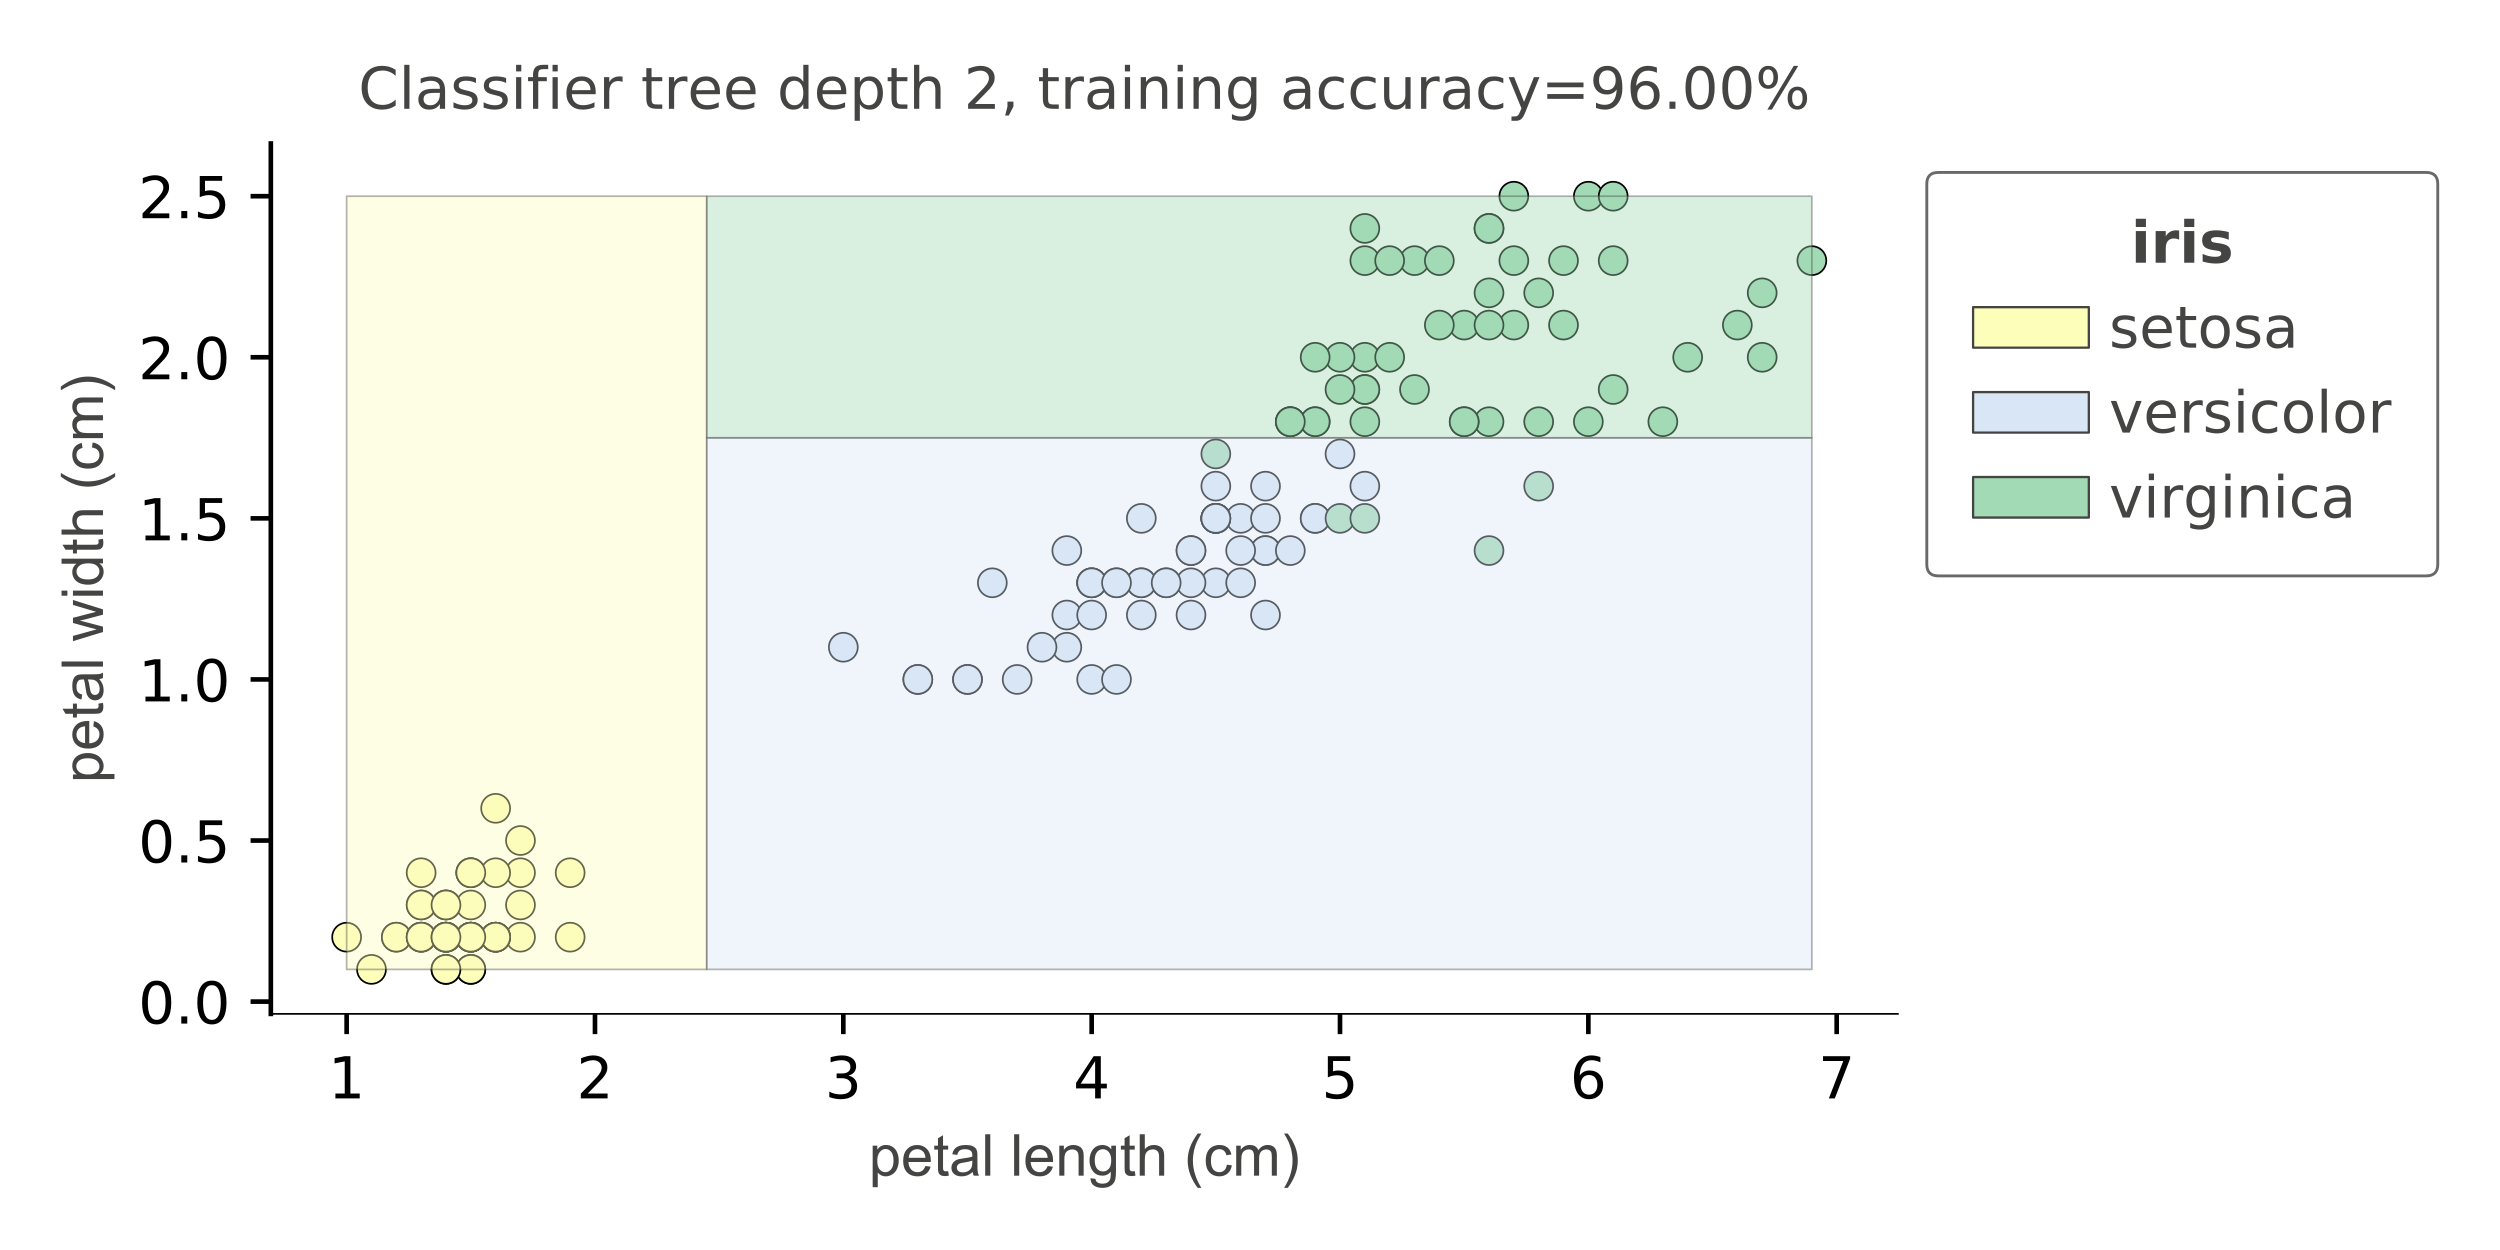 <?xml version="1.0" encoding="utf-8" standalone="no"?>
<!DOCTYPE svg PUBLIC "-//W3C//DTD SVG 1.1//EN"
  "http://www.w3.org/Graphics/SVG/1.1/DTD/svg11.dtd">
<!-- Created with matplotlib (https://matplotlib.org/) -->
<svg height="216pt" version="1.1" viewBox="0 0 432 216" width="432pt" xmlns="http://www.w3.org/2000/svg" xmlns:xlink="http://www.w3.org/1999/xlink">
 <defs>
  <style type="text/css">
*{stroke-linecap:butt;stroke-linejoin:round;}
  </style>
 </defs>
 <g id="figure_1">
  <g id="patch_1">
   <path d="M 0 216 
L 432 216 
L 432 0 
L 0 0 
z
" style="fill:#ffffff;"/>
  </g>
  <g id="axes_1">
   <g id="patch_2">
    <path d="M 46.8 175.2 
L 327.95 175.2 
L 327.95 24.8 
L 46.8 24.8 
z
" style="fill:#ffffff;"/>
   </g>
   <g id="PathCollection_1">
    <defs>
     <path d="M 0 2.5 
C 0.663 2.5 1.299 2.237 1.768 1.768 
C 2.237 1.299 2.5 0.663 2.5 0 
C 2.5 -0.663 2.237 -1.299 1.768 -1.768 
C 1.299 -2.237 0.663 -2.5 0 -2.5 
C -0.663 -2.5 -1.299 -2.237 -1.768 -1.768 
C -2.237 -1.299 -2.5 -0.663 -2.5 0 
C -2.5 0.663 -2.237 1.299 -1.768 1.768 
C -1.299 2.237 -0.663 2.5 0 2.5 
z
" id="mc0c700fcff" style="stroke:#000000;stroke-width:0.3;"/>
    </defs>
    <g clip-path="url(#pdbe9e41382)">
     <use style="fill:#fefebb;stroke:#000000;stroke-width:0.3;" x="77.065" xlink:href="#mc0c700fcff" y="161.943"/>
     <use style="fill:#fefebb;stroke:#000000;stroke-width:0.3;" x="77.065" xlink:href="#mc0c700fcff" y="161.943"/>
     <use style="fill:#fefebb;stroke:#000000;stroke-width:0.3;" x="72.774" xlink:href="#mc0c700fcff" y="161.943"/>
     <use style="fill:#fefebb;stroke:#000000;stroke-width:0.3;" x="81.357" xlink:href="#mc0c700fcff" y="161.943"/>
     <use style="fill:#fefebb;stroke:#000000;stroke-width:0.3;" x="77.065" xlink:href="#mc0c700fcff" y="161.943"/>
     <use style="fill:#fefebb;stroke:#000000;stroke-width:0.3;" x="89.939" xlink:href="#mc0c700fcff" y="150.809"/>
     <use style="fill:#fefebb;stroke:#000000;stroke-width:0.3;" x="77.065" xlink:href="#mc0c700fcff" y="156.376"/>
     <use style="fill:#fefebb;stroke:#000000;stroke-width:0.3;" x="81.357" xlink:href="#mc0c700fcff" y="161.943"/>
     <use style="fill:#fefebb;stroke:#000000;stroke-width:0.3;" x="77.065" xlink:href="#mc0c700fcff" y="161.943"/>
     <use style="fill:#fefebb;stroke:#000000;stroke-width:0.3;" x="81.357" xlink:href="#mc0c700fcff" y="167.51"/>
     <use style="fill:#fefebb;stroke:#000000;stroke-width:0.3;" x="81.357" xlink:href="#mc0c700fcff" y="161.943"/>
     <use style="fill:#fefebb;stroke:#000000;stroke-width:0.3;" x="85.648" xlink:href="#mc0c700fcff" y="161.943"/>
     <use style="fill:#fefebb;stroke:#000000;stroke-width:0.3;" x="77.065" xlink:href="#mc0c700fcff" y="167.51"/>
     <use style="fill:#fefebb;stroke:#000000;stroke-width:0.3;" x="64.191" xlink:href="#mc0c700fcff" y="167.51"/>
     <use style="fill:#fefebb;stroke:#000000;stroke-width:0.3;" x="68.483" xlink:href="#mc0c700fcff" y="161.943"/>
     <use style="fill:#fefebb;stroke:#000000;stroke-width:0.3;" x="81.357" xlink:href="#mc0c700fcff" y="150.809"/>
     <use style="fill:#fefebb;stroke:#000000;stroke-width:0.3;" x="72.774" xlink:href="#mc0c700fcff" y="150.809"/>
     <use style="fill:#fefebb;stroke:#000000;stroke-width:0.3;" x="77.065" xlink:href="#mc0c700fcff" y="156.376"/>
     <use style="fill:#fefebb;stroke:#000000;stroke-width:0.3;" x="89.939" xlink:href="#mc0c700fcff" y="156.376"/>
     <use style="fill:#fefebb;stroke:#000000;stroke-width:0.3;" x="81.357" xlink:href="#mc0c700fcff" y="156.376"/>
     <use style="fill:#fefebb;stroke:#000000;stroke-width:0.3;" x="89.939" xlink:href="#mc0c700fcff" y="161.943"/>
     <use style="fill:#fefebb;stroke:#000000;stroke-width:0.3;" x="81.357" xlink:href="#mc0c700fcff" y="150.809"/>
     <use style="fill:#fefebb;stroke:#000000;stroke-width:0.3;" x="59.9" xlink:href="#mc0c700fcff" y="161.943"/>
     <use style="fill:#fefebb;stroke:#000000;stroke-width:0.3;" x="89.939" xlink:href="#mc0c700fcff" y="145.242"/>
     <use style="fill:#fefebb;stroke:#000000;stroke-width:0.3;" x="98.522" xlink:href="#mc0c700fcff" y="161.943"/>
     <use style="fill:#fefebb;stroke:#000000;stroke-width:0.3;" x="85.648" xlink:href="#mc0c700fcff" y="161.943"/>
     <use style="fill:#fefebb;stroke:#000000;stroke-width:0.3;" x="85.648" xlink:href="#mc0c700fcff" y="150.809"/>
     <use style="fill:#fefebb;stroke:#000000;stroke-width:0.3;" x="81.357" xlink:href="#mc0c700fcff" y="161.943"/>
     <use style="fill:#fefebb;stroke:#000000;stroke-width:0.3;" x="77.065" xlink:href="#mc0c700fcff" y="161.943"/>
     <use style="fill:#fefebb;stroke:#000000;stroke-width:0.3;" x="85.648" xlink:href="#mc0c700fcff" y="161.943"/>
     <use style="fill:#fefebb;stroke:#000000;stroke-width:0.3;" x="85.648" xlink:href="#mc0c700fcff" y="161.943"/>
     <use style="fill:#fefebb;stroke:#000000;stroke-width:0.3;" x="81.357" xlink:href="#mc0c700fcff" y="150.809"/>
     <use style="fill:#fefebb;stroke:#000000;stroke-width:0.3;" x="81.357" xlink:href="#mc0c700fcff" y="167.51"/>
     <use style="fill:#fefebb;stroke:#000000;stroke-width:0.3;" x="77.065" xlink:href="#mc0c700fcff" y="161.943"/>
     <use style="fill:#fefebb;stroke:#000000;stroke-width:0.3;" x="81.357" xlink:href="#mc0c700fcff" y="161.943"/>
     <use style="fill:#fefebb;stroke:#000000;stroke-width:0.3;" x="68.483" xlink:href="#mc0c700fcff" y="161.943"/>
     <use style="fill:#fefebb;stroke:#000000;stroke-width:0.3;" x="72.774" xlink:href="#mc0c700fcff" y="161.943"/>
     <use style="fill:#fefebb;stroke:#000000;stroke-width:0.3;" x="77.065" xlink:href="#mc0c700fcff" y="167.51"/>
     <use style="fill:#fefebb;stroke:#000000;stroke-width:0.3;" x="72.774" xlink:href="#mc0c700fcff" y="161.943"/>
     <use style="fill:#fefebb;stroke:#000000;stroke-width:0.3;" x="81.357" xlink:href="#mc0c700fcff" y="161.943"/>
     <use style="fill:#fefebb;stroke:#000000;stroke-width:0.3;" x="72.774" xlink:href="#mc0c700fcff" y="156.376"/>
     <use style="fill:#fefebb;stroke:#000000;stroke-width:0.3;" x="72.774" xlink:href="#mc0c700fcff" y="156.376"/>
     <use style="fill:#fefebb;stroke:#000000;stroke-width:0.3;" x="72.774" xlink:href="#mc0c700fcff" y="161.943"/>
     <use style="fill:#fefebb;stroke:#000000;stroke-width:0.3;" x="85.648" xlink:href="#mc0c700fcff" y="139.676"/>
     <use style="fill:#fefebb;stroke:#000000;stroke-width:0.3;" x="98.522" xlink:href="#mc0c700fcff" y="150.809"/>
     <use style="fill:#fefebb;stroke:#000000;stroke-width:0.3;" x="77.065" xlink:href="#mc0c700fcff" y="156.376"/>
     <use style="fill:#fefebb;stroke:#000000;stroke-width:0.3;" x="85.648" xlink:href="#mc0c700fcff" y="161.943"/>
     <use style="fill:#fefebb;stroke:#000000;stroke-width:0.3;" x="77.065" xlink:href="#mc0c700fcff" y="161.943"/>
     <use style="fill:#fefebb;stroke:#000000;stroke-width:0.3;" x="81.357" xlink:href="#mc0c700fcff" y="161.943"/>
     <use style="fill:#fefebb;stroke:#000000;stroke-width:0.3;" x="77.065" xlink:href="#mc0c700fcff" y="161.943"/>
    </g>
   </g>
   <g id="PathCollection_2">
    <defs>
     <path d="M 0 2.5 
C 0.663 2.5 1.299 2.237 1.768 1.768 
C 2.237 1.299 2.5 0.663 2.5 0 
C 2.5 -0.663 2.237 -1.299 1.768 -1.768 
C 1.299 -2.237 0.663 -2.5 0 -2.5 
C -0.663 -2.5 -1.299 -2.237 -1.768 -1.768 
C -2.237 -1.299 -2.5 -0.663 -2.5 0 
C -2.5 0.663 -2.237 1.299 -1.768 1.768 
C -1.299 2.237 -0.663 2.5 0 2.5 
z
" id="m71c75eed16" style="stroke:#000000;stroke-width:0.3;"/>
    </defs>
    <g clip-path="url(#pdbe9e41382)">
     <use style="fill:#d9e6f5;stroke:#000000;stroke-width:0.3;" x="218.679" xlink:href="#m71c75eed16" y="95.14"/>
     <use style="fill:#d9e6f5;stroke:#000000;stroke-width:0.3;" x="210.096" xlink:href="#m71c75eed16" y="89.573"/>
     <use style="fill:#d9e6f5;stroke:#000000;stroke-width:0.3;" x="227.262" xlink:href="#m71c75eed16" y="89.573"/>
     <use style="fill:#d9e6f5;stroke:#000000;stroke-width:0.3;" x="188.64" xlink:href="#m71c75eed16" y="100.707"/>
     <use style="fill:#d9e6f5;stroke:#000000;stroke-width:0.3;" x="214.388" xlink:href="#m71c75eed16" y="89.573"/>
     <use style="fill:#d9e6f5;stroke:#000000;stroke-width:0.3;" x="210.096" xlink:href="#m71c75eed16" y="100.707"/>
     <use style="fill:#d9e6f5;stroke:#000000;stroke-width:0.3;" x="218.679" xlink:href="#m71c75eed16" y="84.006"/>
     <use style="fill:#d9e6f5;stroke:#000000;stroke-width:0.3;" x="158.6" xlink:href="#m71c75eed16" y="117.408"/>
     <use style="fill:#d9e6f5;stroke:#000000;stroke-width:0.3;" x="214.388" xlink:href="#m71c75eed16" y="100.707"/>
     <use style="fill:#d9e6f5;stroke:#000000;stroke-width:0.3;" x="184.348" xlink:href="#m71c75eed16" y="95.14"/>
     <use style="fill:#d9e6f5;stroke:#000000;stroke-width:0.3;" x="167.183" xlink:href="#m71c75eed16" y="117.408"/>
     <use style="fill:#d9e6f5;stroke:#000000;stroke-width:0.3;" x="197.222" xlink:href="#m71c75eed16" y="89.573"/>
     <use style="fill:#d9e6f5;stroke:#000000;stroke-width:0.3;" x="188.64" xlink:href="#m71c75eed16" y="117.408"/>
     <use style="fill:#d9e6f5;stroke:#000000;stroke-width:0.3;" x="218.679" xlink:href="#m71c75eed16" y="95.14"/>
     <use style="fill:#d9e6f5;stroke:#000000;stroke-width:0.3;" x="171.474" xlink:href="#m71c75eed16" y="100.707"/>
     <use style="fill:#d9e6f5;stroke:#000000;stroke-width:0.3;" x="205.805" xlink:href="#m71c75eed16" y="95.14"/>
     <use style="fill:#d9e6f5;stroke:#000000;stroke-width:0.3;" x="210.096" xlink:href="#m71c75eed16" y="89.573"/>
     <use style="fill:#d9e6f5;stroke:#000000;stroke-width:0.3;" x="192.931" xlink:href="#m71c75eed16" y="117.408"/>
     <use style="fill:#d9e6f5;stroke:#000000;stroke-width:0.3;" x="210.096" xlink:href="#m71c75eed16" y="89.573"/>
     <use style="fill:#d9e6f5;stroke:#000000;stroke-width:0.3;" x="184.348" xlink:href="#m71c75eed16" y="111.841"/>
     <use style="fill:#d9e6f5;stroke:#000000;stroke-width:0.3;" x="222.97" xlink:href="#m71c75eed16" y="72.872"/>
     <use style="fill:#d9e6f5;stroke:#000000;stroke-width:0.3;" x="188.64" xlink:href="#m71c75eed16" y="100.707"/>
     <use style="fill:#d9e6f5;stroke:#000000;stroke-width:0.3;" x="227.262" xlink:href="#m71c75eed16" y="89.573"/>
     <use style="fill:#d9e6f5;stroke:#000000;stroke-width:0.3;" x="218.679" xlink:href="#m71c75eed16" y="106.274"/>
     <use style="fill:#d9e6f5;stroke:#000000;stroke-width:0.3;" x="201.514" xlink:href="#m71c75eed16" y="100.707"/>
     <use style="fill:#d9e6f5;stroke:#000000;stroke-width:0.3;" x="205.805" xlink:href="#m71c75eed16" y="95.14"/>
     <use style="fill:#d9e6f5;stroke:#000000;stroke-width:0.3;" x="222.97" xlink:href="#m71c75eed16" y="95.14"/>
     <use style="fill:#d9e6f5;stroke:#000000;stroke-width:0.3;" x="231.553" xlink:href="#m71c75eed16" y="78.439"/>
     <use style="fill:#d9e6f5;stroke:#000000;stroke-width:0.3;" x="210.096" xlink:href="#m71c75eed16" y="89.573"/>
     <use style="fill:#d9e6f5;stroke:#000000;stroke-width:0.3;" x="167.183" xlink:href="#m71c75eed16" y="117.408"/>
     <use style="fill:#d9e6f5;stroke:#000000;stroke-width:0.3;" x="180.057" xlink:href="#m71c75eed16" y="111.841"/>
     <use style="fill:#d9e6f5;stroke:#000000;stroke-width:0.3;" x="175.766" xlink:href="#m71c75eed16" y="117.408"/>
     <use style="fill:#d9e6f5;stroke:#000000;stroke-width:0.3;" x="184.348" xlink:href="#m71c75eed16" y="106.274"/>
     <use style="fill:#d9e6f5;stroke:#000000;stroke-width:0.3;" x="235.844" xlink:href="#m71c75eed16" y="84.006"/>
     <use style="fill:#d9e6f5;stroke:#000000;stroke-width:0.3;" x="210.096" xlink:href="#m71c75eed16" y="89.573"/>
     <use style="fill:#d9e6f5;stroke:#000000;stroke-width:0.3;" x="210.096" xlink:href="#m71c75eed16" y="84.006"/>
     <use style="fill:#d9e6f5;stroke:#000000;stroke-width:0.3;" x="218.679" xlink:href="#m71c75eed16" y="89.573"/>
     <use style="fill:#d9e6f5;stroke:#000000;stroke-width:0.3;" x="205.805" xlink:href="#m71c75eed16" y="100.707"/>
     <use style="fill:#d9e6f5;stroke:#000000;stroke-width:0.3;" x="192.931" xlink:href="#m71c75eed16" y="100.707"/>
     <use style="fill:#d9e6f5;stroke:#000000;stroke-width:0.3;" x="188.64" xlink:href="#m71c75eed16" y="100.707"/>
     <use style="fill:#d9e6f5;stroke:#000000;stroke-width:0.3;" x="205.805" xlink:href="#m71c75eed16" y="106.274"/>
     <use style="fill:#d9e6f5;stroke:#000000;stroke-width:0.3;" x="214.388" xlink:href="#m71c75eed16" y="95.14"/>
     <use style="fill:#d9e6f5;stroke:#000000;stroke-width:0.3;" x="188.64" xlink:href="#m71c75eed16" y="106.274"/>
     <use style="fill:#d9e6f5;stroke:#000000;stroke-width:0.3;" x="158.6" xlink:href="#m71c75eed16" y="117.408"/>
     <use style="fill:#d9e6f5;stroke:#000000;stroke-width:0.3;" x="197.222" xlink:href="#m71c75eed16" y="100.707"/>
     <use style="fill:#d9e6f5;stroke:#000000;stroke-width:0.3;" x="197.222" xlink:href="#m71c75eed16" y="106.274"/>
     <use style="fill:#d9e6f5;stroke:#000000;stroke-width:0.3;" x="197.222" xlink:href="#m71c75eed16" y="100.707"/>
     <use style="fill:#d9e6f5;stroke:#000000;stroke-width:0.3;" x="201.514" xlink:href="#m71c75eed16" y="100.707"/>
     <use style="fill:#d9e6f5;stroke:#000000;stroke-width:0.3;" x="145.726" xlink:href="#m71c75eed16" y="111.841"/>
     <use style="fill:#d9e6f5;stroke:#000000;stroke-width:0.3;" x="192.931" xlink:href="#m71c75eed16" y="100.707"/>
    </g>
   </g>
   <g id="PathCollection_3">
    <defs>
     <path d="M 0 2.5 
C 0.663 2.5 1.299 2.237 1.768 1.768 
C 2.237 1.299 2.5 0.663 2.5 0 
C 2.5 -0.663 2.237 -1.299 1.768 -1.768 
C 1.299 -2.237 0.663 -2.5 0 -2.5 
C -0.663 -2.5 -1.299 -2.237 -1.768 -1.768 
C -2.237 -1.299 -2.5 -0.663 -2.5 0 
C -2.5 0.663 -2.237 1.299 -1.768 1.768 
C -1.299 2.237 -0.663 2.5 0 2.5 
z
" id="ma55229eeac" style="stroke:#000000;stroke-width:0.3;"/>
    </defs>
    <g clip-path="url(#pdbe9e41382)">
     <use style="fill:#a1dab4;stroke:#000000;stroke-width:0.3;" x="274.466" xlink:href="#ma55229eeac" y="33.904"/>
     <use style="fill:#a1dab4;stroke:#000000;stroke-width:0.3;" x="235.844" xlink:href="#ma55229eeac" y="67.305"/>
     <use style="fill:#a1dab4;stroke:#000000;stroke-width:0.3;" x="270.175" xlink:href="#ma55229eeac" y="56.171"/>
     <use style="fill:#a1dab4;stroke:#000000;stroke-width:0.3;" x="257.301" xlink:href="#ma55229eeac" y="72.872"/>
     <use style="fill:#a1dab4;stroke:#000000;stroke-width:0.3;" x="265.884" xlink:href="#ma55229eeac" y="50.605"/>
     <use style="fill:#a1dab4;stroke:#000000;stroke-width:0.3;" x="300.214" xlink:href="#ma55229eeac" y="56.171"/>
     <use style="fill:#a1dab4;stroke:#000000;stroke-width:0.3;" x="210.096" xlink:href="#ma55229eeac" y="78.439"/>
     <use style="fill:#a1dab4;stroke:#000000;stroke-width:0.3;" x="287.34" xlink:href="#ma55229eeac" y="72.872"/>
     <use style="fill:#a1dab4;stroke:#000000;stroke-width:0.3;" x="265.884" xlink:href="#ma55229eeac" y="72.872"/>
     <use style="fill:#a1dab4;stroke:#000000;stroke-width:0.3;" x="278.758" xlink:href="#ma55229eeac" y="33.904"/>
     <use style="fill:#a1dab4;stroke:#000000;stroke-width:0.3;" x="235.844" xlink:href="#ma55229eeac" y="61.738"/>
     <use style="fill:#a1dab4;stroke:#000000;stroke-width:0.3;" x="244.427" xlink:href="#ma55229eeac" y="67.305"/>
     <use style="fill:#a1dab4;stroke:#000000;stroke-width:0.3;" x="253.01" xlink:href="#ma55229eeac" y="56.171"/>
     <use style="fill:#a1dab4;stroke:#000000;stroke-width:0.3;" x="231.553" xlink:href="#ma55229eeac" y="61.738"/>
     <use style="fill:#a1dab4;stroke:#000000;stroke-width:0.3;" x="235.844" xlink:href="#ma55229eeac" y="39.471"/>
     <use style="fill:#a1dab4;stroke:#000000;stroke-width:0.3;" x="244.427" xlink:href="#ma55229eeac" y="45.038"/>
     <use style="fill:#a1dab4;stroke:#000000;stroke-width:0.3;" x="253.01" xlink:href="#ma55229eeac" y="72.872"/>
     <use style="fill:#a1dab4;stroke:#000000;stroke-width:0.3;" x="304.506" xlink:href="#ma55229eeac" y="50.605"/>
     <use style="fill:#a1dab4;stroke:#000000;stroke-width:0.3;" x="313.088" xlink:href="#ma55229eeac" y="45.038"/>
     <use style="fill:#a1dab4;stroke:#000000;stroke-width:0.3;" x="231.553" xlink:href="#ma55229eeac" y="89.573"/>
     <use style="fill:#a1dab4;stroke:#000000;stroke-width:0.3;" x="261.592" xlink:href="#ma55229eeac" y="45.038"/>
     <use style="fill:#a1dab4;stroke:#000000;stroke-width:0.3;" x="227.262" xlink:href="#ma55229eeac" y="61.738"/>
     <use style="fill:#a1dab4;stroke:#000000;stroke-width:0.3;" x="304.506" xlink:href="#ma55229eeac" y="61.738"/>
     <use style="fill:#a1dab4;stroke:#000000;stroke-width:0.3;" x="227.262" xlink:href="#ma55229eeac" y="72.872"/>
     <use style="fill:#a1dab4;stroke:#000000;stroke-width:0.3;" x="261.592" xlink:href="#ma55229eeac" y="56.171"/>
     <use style="fill:#a1dab4;stroke:#000000;stroke-width:0.3;" x="274.466" xlink:href="#ma55229eeac" y="72.872"/>
     <use style="fill:#a1dab4;stroke:#000000;stroke-width:0.3;" x="222.97" xlink:href="#ma55229eeac" y="72.872"/>
     <use style="fill:#a1dab4;stroke:#000000;stroke-width:0.3;" x="227.262" xlink:href="#ma55229eeac" y="72.872"/>
     <use style="fill:#a1dab4;stroke:#000000;stroke-width:0.3;" x="257.301" xlink:href="#ma55229eeac" y="56.171"/>
     <use style="fill:#a1dab4;stroke:#000000;stroke-width:0.3;" x="265.884" xlink:href="#ma55229eeac" y="84.006"/>
     <use style="fill:#a1dab4;stroke:#000000;stroke-width:0.3;" x="278.758" xlink:href="#ma55229eeac" y="67.305"/>
     <use style="fill:#a1dab4;stroke:#000000;stroke-width:0.3;" x="291.632" xlink:href="#ma55229eeac" y="61.738"/>
     <use style="fill:#a1dab4;stroke:#000000;stroke-width:0.3;" x="257.301" xlink:href="#ma55229eeac" y="50.605"/>
     <use style="fill:#a1dab4;stroke:#000000;stroke-width:0.3;" x="235.844" xlink:href="#ma55229eeac" y="89.573"/>
     <use style="fill:#a1dab4;stroke:#000000;stroke-width:0.3;" x="257.301" xlink:href="#ma55229eeac" y="95.14"/>
     <use style="fill:#a1dab4;stroke:#000000;stroke-width:0.3;" x="278.758" xlink:href="#ma55229eeac" y="45.038"/>
     <use style="fill:#a1dab4;stroke:#000000;stroke-width:0.3;" x="257.301" xlink:href="#ma55229eeac" y="39.471"/>
     <use style="fill:#a1dab4;stroke:#000000;stroke-width:0.3;" x="253.01" xlink:href="#ma55229eeac" y="72.872"/>
     <use style="fill:#a1dab4;stroke:#000000;stroke-width:0.3;" x="222.97" xlink:href="#ma55229eeac" y="72.872"/>
     <use style="fill:#a1dab4;stroke:#000000;stroke-width:0.3;" x="248.718" xlink:href="#ma55229eeac" y="56.171"/>
     <use style="fill:#a1dab4;stroke:#000000;stroke-width:0.3;" x="257.301" xlink:href="#ma55229eeac" y="39.471"/>
     <use style="fill:#a1dab4;stroke:#000000;stroke-width:0.3;" x="235.844" xlink:href="#ma55229eeac" y="45.038"/>
     <use style="fill:#a1dab4;stroke:#000000;stroke-width:0.3;" x="235.844" xlink:href="#ma55229eeac" y="67.305"/>
     <use style="fill:#a1dab4;stroke:#000000;stroke-width:0.3;" x="270.175" xlink:href="#ma55229eeac" y="45.038"/>
     <use style="fill:#a1dab4;stroke:#000000;stroke-width:0.3;" x="261.592" xlink:href="#ma55229eeac" y="33.904"/>
     <use style="fill:#a1dab4;stroke:#000000;stroke-width:0.3;" x="240.136" xlink:href="#ma55229eeac" y="45.038"/>
     <use style="fill:#a1dab4;stroke:#000000;stroke-width:0.3;" x="231.553" xlink:href="#ma55229eeac" y="67.305"/>
     <use style="fill:#a1dab4;stroke:#000000;stroke-width:0.3;" x="240.136" xlink:href="#ma55229eeac" y="61.738"/>
     <use style="fill:#a1dab4;stroke:#000000;stroke-width:0.3;" x="248.718" xlink:href="#ma55229eeac" y="45.038"/>
     <use style="fill:#a1dab4;stroke:#000000;stroke-width:0.3;" x="235.844" xlink:href="#ma55229eeac" y="72.872"/>
    </g>
   </g>
   <g id="patch_3">
    <path clip-path="url(#pdbe9e41382)" d="M 59.9 167.51 
L 122.124 167.51 
L 122.124 33.904 
L 59.9 33.904 
z
" style="fill:#fefebb;opacity:0.4;stroke:#444443;stroke-linejoin:miter;stroke-width:0.3;"/>
   </g>
   <g id="patch_4">
    <path clip-path="url(#pdbe9e41382)" d="M 122.124 167.51 
L 313.088 167.51 
L 313.088 75.656 
L 122.124 75.656 
z
" style="fill:#d9e6f5;opacity:0.4;stroke:#444443;stroke-linejoin:miter;stroke-width:0.3;"/>
   </g>
   <g id="patch_5">
    <path clip-path="url(#pdbe9e41382)" d="M 122.124 75.656 
L 313.088 75.656 
L 313.088 33.904 
L 122.124 33.904 
z
" style="fill:#a1dab4;opacity:0.4;stroke:#444443;stroke-linejoin:miter;stroke-width:0.3;"/>
   </g>
   <g id="matplotlib.axis_1">
    <g id="xtick_1">
     <g id="line2d_1">
      <defs>
       <path d="M 0 0 
L 0 3.5 
" id="md4f7cfc0c1" style="stroke:#000000;stroke-width:0.8;"/>
      </defs>
      <g>
       <use style="stroke:#000000;stroke-width:0.8;" x="59.9" xlink:href="#md4f7cfc0c1" y="175.2"/>
      </g>
     </g>
     <g id="text_1">
      <!-- 1 -->
      <defs>
       <path d="M 12.406 8.297 
L 28.516 8.297 
L 28.516 63.922 
L 10.984 60.406 
L 10.984 69.391 
L 28.422 72.906 
L 38.281 72.906 
L 38.281 8.297 
L 54.391 8.297 
L 54.391 0 
L 12.406 0 
z
" id="DejaVuSans-49"/>
      </defs>
      <g transform="translate(56.719 189.798)scale(0.1 -0.1)">
       <use xlink:href="#DejaVuSans-49"/>
      </g>
     </g>
    </g>
    <g id="xtick_2">
     <g id="line2d_2">
      <g>
       <use style="stroke:#000000;stroke-width:0.8;" x="102.813" xlink:href="#md4f7cfc0c1" y="175.2"/>
      </g>
     </g>
     <g id="text_2">
      <!-- 2 -->
      <defs>
       <path d="M 19.188 8.297 
L 53.609 8.297 
L 53.609 0 
L 7.328 0 
L 7.328 8.297 
Q 12.938 14.109 22.625 23.891 
Q 32.328 33.688 34.812 36.531 
Q 39.547 41.844 41.422 45.531 
Q 43.312 49.219 43.312 52.781 
Q 43.312 58.594 39.234 62.25 
Q 35.156 65.922 28.609 65.922 
Q 23.969 65.922 18.812 64.312 
Q 13.672 62.703 7.812 59.422 
L 7.812 69.391 
Q 13.766 71.781 18.938 73 
Q 24.125 74.219 28.422 74.219 
Q 39.75 74.219 46.484 68.547 
Q 53.219 62.891 53.219 53.422 
Q 53.219 48.922 51.531 44.891 
Q 49.859 40.875 45.406 35.406 
Q 44.188 33.984 37.641 27.219 
Q 31.109 20.453 19.188 8.297 
z
" id="DejaVuSans-50"/>
      </defs>
      <g transform="translate(99.632 189.798)scale(0.1 -0.1)">
       <use xlink:href="#DejaVuSans-50"/>
      </g>
     </g>
    </g>
    <g id="xtick_3">
     <g id="line2d_3">
      <g>
       <use style="stroke:#000000;stroke-width:0.8;" x="145.726" xlink:href="#md4f7cfc0c1" y="175.2"/>
      </g>
     </g>
     <g id="text_3">
      <!-- 3 -->
      <defs>
       <path d="M 40.578 39.312 
Q 47.656 37.797 51.625 33 
Q 55.609 28.219 55.609 21.188 
Q 55.609 10.406 48.188 4.484 
Q 40.766 -1.422 27.094 -1.422 
Q 22.516 -1.422 17.656 -0.516 
Q 12.797 0.391 7.625 2.203 
L 7.625 11.719 
Q 11.719 9.328 16.594 8.109 
Q 21.484 6.891 26.812 6.891 
Q 36.078 6.891 40.938 10.547 
Q 45.797 14.203 45.797 21.188 
Q 45.797 27.641 41.281 31.266 
Q 36.766 34.906 28.719 34.906 
L 20.219 34.906 
L 20.219 43.016 
L 29.109 43.016 
Q 36.375 43.016 40.234 45.922 
Q 44.094 48.828 44.094 54.297 
Q 44.094 59.906 40.109 62.906 
Q 36.141 65.922 28.719 65.922 
Q 24.656 65.922 20.016 65.031 
Q 15.375 64.156 9.812 62.312 
L 9.812 71.094 
Q 15.438 72.656 20.344 73.438 
Q 25.25 74.219 29.594 74.219 
Q 40.828 74.219 47.359 69.109 
Q 53.906 64.016 53.906 55.328 
Q 53.906 49.266 50.438 45.094 
Q 46.969 40.922 40.578 39.312 
z
" id="DejaVuSans-51"/>
      </defs>
      <g transform="translate(142.545 189.798)scale(0.1 -0.1)">
       <use xlink:href="#DejaVuSans-51"/>
      </g>
     </g>
    </g>
    <g id="xtick_4">
     <g id="line2d_4">
      <g>
       <use style="stroke:#000000;stroke-width:0.8;" x="188.64" xlink:href="#md4f7cfc0c1" y="175.2"/>
      </g>
     </g>
     <g id="text_4">
      <!-- 4 -->
      <defs>
       <path d="M 37.797 64.312 
L 12.891 25.391 
L 37.797 25.391 
z
M 35.203 72.906 
L 47.609 72.906 
L 47.609 25.391 
L 58.016 25.391 
L 58.016 17.188 
L 47.609 17.188 
L 47.609 0 
L 37.797 0 
L 37.797 17.188 
L 4.891 17.188 
L 4.891 26.703 
z
" id="DejaVuSans-52"/>
      </defs>
      <g transform="translate(185.458 189.798)scale(0.1 -0.1)">
       <use xlink:href="#DejaVuSans-52"/>
      </g>
     </g>
    </g>
    <g id="xtick_5">
     <g id="line2d_5">
      <g>
       <use style="stroke:#000000;stroke-width:0.8;" x="231.553" xlink:href="#md4f7cfc0c1" y="175.2"/>
      </g>
     </g>
     <g id="text_5">
      <!-- 5 -->
      <defs>
       <path d="M 10.797 72.906 
L 49.516 72.906 
L 49.516 64.594 
L 19.828 64.594 
L 19.828 46.734 
Q 21.969 47.469 24.109 47.828 
Q 26.266 48.188 28.422 48.188 
Q 40.625 48.188 47.75 41.5 
Q 54.891 34.812 54.891 23.391 
Q 54.891 11.625 47.562 5.094 
Q 40.234 -1.422 26.906 -1.422 
Q 22.312 -1.422 17.547 -0.641 
Q 12.797 0.141 7.719 1.703 
L 7.719 11.625 
Q 12.109 9.234 16.797 8.062 
Q 21.484 6.891 26.703 6.891 
Q 35.156 6.891 40.078 11.328 
Q 45.016 15.766 45.016 23.391 
Q 45.016 31 40.078 35.438 
Q 35.156 39.891 26.703 39.891 
Q 22.75 39.891 18.812 39.016 
Q 14.891 38.141 10.797 36.281 
z
" id="DejaVuSans-53"/>
      </defs>
      <g transform="translate(228.372 189.798)scale(0.1 -0.1)">
       <use xlink:href="#DejaVuSans-53"/>
      </g>
     </g>
    </g>
    <g id="xtick_6">
     <g id="line2d_6">
      <g>
       <use style="stroke:#000000;stroke-width:0.8;" x="274.466" xlink:href="#md4f7cfc0c1" y="175.2"/>
      </g>
     </g>
     <g id="text_6">
      <!-- 6 -->
      <defs>
       <path d="M 33.016 40.375 
Q 26.375 40.375 22.484 35.828 
Q 18.609 31.297 18.609 23.391 
Q 18.609 15.531 22.484 10.953 
Q 26.375 6.391 33.016 6.391 
Q 39.656 6.391 43.531 10.953 
Q 47.406 15.531 47.406 23.391 
Q 47.406 31.297 43.531 35.828 
Q 39.656 40.375 33.016 40.375 
z
M 52.594 71.297 
L 52.594 62.312 
Q 48.875 64.062 45.094 64.984 
Q 41.312 65.922 37.594 65.922 
Q 27.828 65.922 22.672 59.328 
Q 17.531 52.734 16.797 39.406 
Q 19.672 43.656 24.016 45.922 
Q 28.375 48.188 33.594 48.188 
Q 44.578 48.188 50.953 41.516 
Q 57.328 34.859 57.328 23.391 
Q 57.328 12.156 50.688 5.359 
Q 44.047 -1.422 33.016 -1.422 
Q 20.359 -1.422 13.672 8.266 
Q 6.984 17.969 6.984 36.375 
Q 6.984 53.656 15.188 63.938 
Q 23.391 74.219 37.203 74.219 
Q 40.922 74.219 44.703 73.484 
Q 48.484 72.75 52.594 71.297 
z
" id="DejaVuSans-54"/>
      </defs>
      <g transform="translate(271.285 189.798)scale(0.1 -0.1)">
       <use xlink:href="#DejaVuSans-54"/>
      </g>
     </g>
    </g>
    <g id="xtick_7">
     <g id="line2d_7">
      <g>
       <use style="stroke:#000000;stroke-width:0.8;" x="317.379" xlink:href="#md4f7cfc0c1" y="175.2"/>
      </g>
     </g>
     <g id="text_7">
      <!-- 7 -->
      <defs>
       <path d="M 8.203 72.906 
L 55.078 72.906 
L 55.078 68.703 
L 28.609 0 
L 18.312 0 
L 43.219 64.594 
L 8.203 64.594 
z
" id="DejaVuSans-55"/>
      </defs>
      <g transform="translate(314.198 189.798)scale(0.1 -0.1)">
       <use xlink:href="#DejaVuSans-55"/>
      </g>
     </g>
    </g>
    <g id="text_8">
     <!-- petal length (cm) -->
     <defs>
      <path d="M 6.594 -19.875 
L 6.594 51.859 
L 14.594 51.859 
L 14.594 45.125 
Q 17.438 49.078 21 51.047 
Q 24.562 53.031 29.641 53.031 
Q 36.281 53.031 41.359 49.609 
Q 46.438 46.188 49.016 39.953 
Q 51.609 33.734 51.609 26.312 
Q 51.609 18.359 48.75 11.984 
Q 45.906 5.609 40.453 2.219 
Q 35.016 -1.172 29 -1.172 
Q 24.609 -1.172 21.109 0.688 
Q 17.625 2.547 15.375 5.375 
L 15.375 -19.875 
z
M 14.547 25.641 
Q 14.547 15.625 18.594 10.844 
Q 22.656 6.062 28.422 6.062 
Q 34.281 6.062 38.453 11.016 
Q 42.625 15.969 42.625 26.375 
Q 42.625 36.281 38.547 41.203 
Q 34.469 46.141 28.812 46.141 
Q 23.188 46.141 18.859 40.891 
Q 14.547 35.641 14.547 25.641 
z
" id="ArialMT-112"/>
      <path d="M 42.094 16.703 
L 51.172 15.578 
Q 49.031 7.625 43.219 3.219 
Q 37.406 -1.172 28.375 -1.172 
Q 17 -1.172 10.328 5.828 
Q 3.656 12.844 3.656 25.484 
Q 3.656 38.578 10.391 45.797 
Q 17.141 53.031 27.875 53.031 
Q 38.281 53.031 44.875 45.953 
Q 51.469 38.875 51.469 26.031 
Q 51.469 25.25 51.422 23.688 
L 12.75 23.688 
Q 13.234 15.141 17.578 10.594 
Q 21.922 6.062 28.422 6.062 
Q 33.25 6.062 36.672 8.594 
Q 40.094 11.141 42.094 16.703 
z
M 13.234 30.906 
L 42.188 30.906 
Q 41.609 37.453 38.875 40.719 
Q 34.672 45.797 27.984 45.797 
Q 21.922 45.797 17.797 41.75 
Q 13.672 37.703 13.234 30.906 
z
" id="ArialMT-101"/>
      <path d="M 25.781 7.859 
L 27.047 0.094 
Q 23.344 -0.688 20.406 -0.688 
Q 15.625 -0.688 12.984 0.828 
Q 10.359 2.344 9.281 4.812 
Q 8.203 7.281 8.203 15.188 
L 8.203 45.016 
L 1.766 45.016 
L 1.766 51.859 
L 8.203 51.859 
L 8.203 64.703 
L 16.938 69.969 
L 16.938 51.859 
L 25.781 51.859 
L 25.781 45.016 
L 16.938 45.016 
L 16.938 14.703 
Q 16.938 10.938 17.406 9.859 
Q 17.875 8.797 18.922 8.156 
Q 19.969 7.516 21.922 7.516 
Q 23.391 7.516 25.781 7.859 
z
" id="ArialMT-116"/>
      <path d="M 40.438 6.391 
Q 35.547 2.25 31.031 0.531 
Q 26.516 -1.172 21.344 -1.172 
Q 12.797 -1.172 8.203 3 
Q 3.609 7.172 3.609 13.672 
Q 3.609 17.484 5.344 20.625 
Q 7.078 23.781 9.891 25.688 
Q 12.703 27.594 16.219 28.562 
Q 18.797 29.25 24.031 29.891 
Q 34.672 31.156 39.703 32.906 
Q 39.75 34.719 39.75 35.203 
Q 39.75 40.578 37.25 42.781 
Q 33.891 45.75 27.25 45.75 
Q 21.047 45.75 18.094 43.578 
Q 15.141 41.406 13.719 35.891 
L 5.125 37.062 
Q 6.297 42.578 8.984 45.969 
Q 11.672 49.359 16.75 51.188 
Q 21.828 53.031 28.516 53.031 
Q 35.156 53.031 39.297 51.469 
Q 43.453 49.906 45.406 47.531 
Q 47.359 45.172 48.141 41.547 
Q 48.578 39.312 48.578 33.453 
L 48.578 21.734 
Q 48.578 9.469 49.141 6.219 
Q 49.703 2.984 51.375 0 
L 42.188 0 
Q 40.828 2.734 40.438 6.391 
z
M 39.703 26.031 
Q 34.906 24.078 25.344 22.703 
Q 19.922 21.922 17.672 20.938 
Q 15.438 19.969 14.203 18.094 
Q 12.984 16.219 12.984 13.922 
Q 12.984 10.406 15.641 8.062 
Q 18.312 5.719 23.438 5.719 
Q 28.516 5.719 32.469 7.938 
Q 36.422 10.156 38.281 14.016 
Q 39.703 17 39.703 22.797 
z
" id="ArialMT-97"/>
      <path d="M 6.391 0 
L 6.391 71.578 
L 15.188 71.578 
L 15.188 0 
z
" id="ArialMT-108"/>
      <path id="ArialMT-32"/>
      <path d="M 6.594 0 
L 6.594 51.859 
L 14.5 51.859 
L 14.5 44.484 
Q 20.219 53.031 31 53.031 
Q 35.688 53.031 39.625 51.344 
Q 43.562 49.656 45.516 46.922 
Q 47.469 44.188 48.25 40.438 
Q 48.734 37.984 48.734 31.891 
L 48.734 0 
L 39.938 0 
L 39.938 31.547 
Q 39.938 36.922 38.906 39.578 
Q 37.891 42.234 35.281 43.812 
Q 32.672 45.406 29.156 45.406 
Q 23.531 45.406 19.453 41.844 
Q 15.375 38.281 15.375 28.328 
L 15.375 0 
z
" id="ArialMT-110"/>
      <path d="M 4.984 -4.297 
L 13.531 -5.562 
Q 14.062 -9.516 16.5 -11.328 
Q 19.781 -13.766 25.438 -13.766 
Q 31.547 -13.766 34.859 -11.328 
Q 38.188 -8.891 39.359 -4.5 
Q 40.047 -1.812 39.984 6.781 
Q 34.234 0 25.641 0 
Q 14.938 0 9.078 7.719 
Q 3.219 15.438 3.219 26.219 
Q 3.219 33.641 5.906 39.906 
Q 8.594 46.188 13.688 49.609 
Q 18.797 53.031 25.688 53.031 
Q 34.859 53.031 40.828 45.609 
L 40.828 51.859 
L 48.922 51.859 
L 48.922 7.031 
Q 48.922 -5.078 46.453 -10.125 
Q 44 -15.188 38.641 -18.109 
Q 33.297 -21.047 25.484 -21.047 
Q 16.219 -21.047 10.5 -16.875 
Q 4.781 -12.703 4.984 -4.297 
z
M 12.25 26.859 
Q 12.25 16.656 16.297 11.969 
Q 20.359 7.281 26.469 7.281 
Q 32.516 7.281 36.609 11.938 
Q 40.719 16.609 40.719 26.562 
Q 40.719 36.078 36.5 40.906 
Q 32.281 45.75 26.312 45.75 
Q 20.453 45.75 16.344 40.984 
Q 12.25 36.234 12.25 26.859 
z
" id="ArialMT-103"/>
      <path d="M 6.594 0 
L 6.594 71.578 
L 15.375 71.578 
L 15.375 45.906 
Q 21.531 53.031 30.906 53.031 
Q 36.672 53.031 40.922 50.75 
Q 45.172 48.484 47 44.484 
Q 48.828 40.484 48.828 32.859 
L 48.828 0 
L 40.047 0 
L 40.047 32.859 
Q 40.047 39.453 37.188 42.453 
Q 34.328 45.453 29.109 45.453 
Q 25.203 45.453 21.75 43.422 
Q 18.312 41.406 16.844 37.938 
Q 15.375 34.469 15.375 28.375 
L 15.375 0 
z
" id="ArialMT-104"/>
      <path d="M 23.391 -21.047 
Q 16.109 -11.859 11.078 0.438 
Q 6.062 12.75 6.062 25.922 
Q 6.062 37.547 9.812 48.188 
Q 14.203 60.547 23.391 72.797 
L 29.688 72.797 
Q 23.781 62.641 21.875 58.297 
Q 18.891 51.562 17.188 44.234 
Q 15.094 35.109 15.094 25.875 
Q 15.094 2.391 29.688 -21.047 
z
" id="ArialMT-40"/>
      <path d="M 40.438 19 
L 49.078 17.875 
Q 47.656 8.938 41.812 3.875 
Q 35.984 -1.172 27.484 -1.172 
Q 16.844 -1.172 10.375 5.781 
Q 3.906 12.75 3.906 25.734 
Q 3.906 34.125 6.688 40.422 
Q 9.469 46.734 15.156 49.875 
Q 20.844 53.031 27.547 53.031 
Q 35.984 53.031 41.359 48.75 
Q 46.734 44.484 48.25 36.625 
L 39.703 35.297 
Q 38.484 40.531 35.375 43.156 
Q 32.281 45.797 27.875 45.797 
Q 21.234 45.797 17.078 41.031 
Q 12.938 36.281 12.938 25.984 
Q 12.938 15.531 16.938 10.797 
Q 20.953 6.062 27.391 6.062 
Q 32.562 6.062 36.031 9.234 
Q 39.5 12.406 40.438 19 
z
" id="ArialMT-99"/>
      <path d="M 6.594 0 
L 6.594 51.859 
L 14.453 51.859 
L 14.453 44.578 
Q 16.891 48.391 20.938 50.703 
Q 25 53.031 30.172 53.031 
Q 35.938 53.031 39.625 50.641 
Q 43.312 48.25 44.828 43.953 
Q 50.984 53.031 60.844 53.031 
Q 68.562 53.031 72.703 48.75 
Q 76.859 44.484 76.859 35.594 
L 76.859 0 
L 68.109 0 
L 68.109 32.672 
Q 68.109 37.938 67.25 40.25 
Q 66.406 42.578 64.156 43.984 
Q 61.922 45.406 58.891 45.406 
Q 53.422 45.406 49.797 41.766 
Q 46.188 38.141 46.188 30.125 
L 46.188 0 
L 37.406 0 
L 37.406 33.688 
Q 37.406 39.547 35.25 42.469 
Q 33.109 45.406 28.219 45.406 
Q 24.516 45.406 21.359 43.453 
Q 18.219 41.5 16.797 37.734 
Q 15.375 33.984 15.375 26.906 
L 15.375 0 
z
" id="ArialMT-109"/>
      <path d="M 12.359 -21.047 
L 6.062 -21.047 
Q 20.656 2.391 20.656 25.875 
Q 20.656 35.062 18.562 44.094 
Q 16.891 51.422 13.922 58.156 
Q 12.016 62.547 6.062 72.797 
L 12.359 72.797 
Q 21.531 60.547 25.922 48.188 
Q 29.688 37.547 29.688 25.922 
Q 29.688 12.75 24.625 0.438 
Q 19.578 -11.859 12.359 -21.047 
z
" id="ArialMT-41"/>
     </defs>
     <g style="fill:#444443;" transform="translate(150.139 203.158)scale(0.1 -0.1)">
      <use xlink:href="#ArialMT-112"/>
      <use x="55.615" xlink:href="#ArialMT-101"/>
      <use x="111.23" xlink:href="#ArialMT-116"/>
      <use x="139.014" xlink:href="#ArialMT-97"/>
      <use x="194.629" xlink:href="#ArialMT-108"/>
      <use x="216.846" xlink:href="#ArialMT-32"/>
      <use x="244.629" xlink:href="#ArialMT-108"/>
      <use x="266.846" xlink:href="#ArialMT-101"/>
      <use x="322.461" xlink:href="#ArialMT-110"/>
      <use x="378.076" xlink:href="#ArialMT-103"/>
      <use x="433.691" xlink:href="#ArialMT-116"/>
      <use x="461.475" xlink:href="#ArialMT-104"/>
      <use x="517.09" xlink:href="#ArialMT-32"/>
      <use x="544.873" xlink:href="#ArialMT-40"/>
      <use x="578.174" xlink:href="#ArialMT-99"/>
      <use x="628.174" xlink:href="#ArialMT-109"/>
      <use x="711.475" xlink:href="#ArialMT-41"/>
     </g>
    </g>
   </g>
   <g id="matplotlib.axis_2">
    <g id="ytick_1">
     <g id="line2d_8">
      <defs>
       <path d="M 0 0 
L -3.5 0 
" id="mcf0ff70a60" style="stroke:#000000;stroke-width:0.8;"/>
      </defs>
      <g>
       <use style="stroke:#000000;stroke-width:0.8;" x="46.8" xlink:href="#mcf0ff70a60" y="173.077"/>
      </g>
     </g>
     <g id="text_9">
      <!-- 0.0 -->
      <defs>
       <path d="M 31.781 66.406 
Q 24.172 66.406 20.328 58.906 
Q 16.5 51.422 16.5 36.375 
Q 16.5 21.391 20.328 13.891 
Q 24.172 6.391 31.781 6.391 
Q 39.453 6.391 43.281 13.891 
Q 47.125 21.391 47.125 36.375 
Q 47.125 51.422 43.281 58.906 
Q 39.453 66.406 31.781 66.406 
z
M 31.781 74.219 
Q 44.047 74.219 50.516 64.516 
Q 56.984 54.828 56.984 36.375 
Q 56.984 17.969 50.516 8.266 
Q 44.047 -1.422 31.781 -1.422 
Q 19.531 -1.422 13.062 8.266 
Q 6.594 17.969 6.594 36.375 
Q 6.594 54.828 13.062 64.516 
Q 19.531 74.219 31.781 74.219 
z
" id="DejaVuSans-48"/>
       <path d="M 10.688 12.406 
L 21 12.406 
L 21 0 
L 10.688 0 
z
" id="DejaVuSans-46"/>
      </defs>
      <g transform="translate(23.897 176.876)scale(0.1 -0.1)">
       <use xlink:href="#DejaVuSans-48"/>
       <use x="63.623" xlink:href="#DejaVuSans-46"/>
       <use x="95.41" xlink:href="#DejaVuSans-48"/>
      </g>
     </g>
    </g>
    <g id="ytick_2">
     <g id="line2d_9">
      <g>
       <use style="stroke:#000000;stroke-width:0.8;" x="46.8" xlink:href="#mcf0ff70a60" y="145.242"/>
      </g>
     </g>
     <g id="text_10">
      <!-- 0.5 -->
      <g transform="translate(23.897 149.042)scale(0.1 -0.1)">
       <use xlink:href="#DejaVuSans-48"/>
       <use x="63.623" xlink:href="#DejaVuSans-46"/>
       <use x="95.41" xlink:href="#DejaVuSans-53"/>
      </g>
     </g>
    </g>
    <g id="ytick_3">
     <g id="line2d_10">
      <g>
       <use style="stroke:#000000;stroke-width:0.8;" x="46.8" xlink:href="#mcf0ff70a60" y="117.408"/>
      </g>
     </g>
     <g id="text_11">
      <!-- 1.0 -->
      <g transform="translate(23.897 121.207)scale(0.1 -0.1)">
       <use xlink:href="#DejaVuSans-49"/>
       <use x="63.623" xlink:href="#DejaVuSans-46"/>
       <use x="95.41" xlink:href="#DejaVuSans-48"/>
      </g>
     </g>
    </g>
    <g id="ytick_4">
     <g id="line2d_11">
      <g>
       <use style="stroke:#000000;stroke-width:0.8;" x="46.8" xlink:href="#mcf0ff70a60" y="89.573"/>
      </g>
     </g>
     <g id="text_12">
      <!-- 1.5 -->
      <g transform="translate(23.897 93.372)scale(0.1 -0.1)">
       <use xlink:href="#DejaVuSans-49"/>
       <use x="63.623" xlink:href="#DejaVuSans-46"/>
       <use x="95.41" xlink:href="#DejaVuSans-53"/>
      </g>
     </g>
    </g>
    <g id="ytick_5">
     <g id="line2d_12">
      <g>
       <use style="stroke:#000000;stroke-width:0.8;" x="46.8" xlink:href="#mcf0ff70a60" y="61.738"/>
      </g>
     </g>
     <g id="text_13">
      <!-- 2.0 -->
      <g transform="translate(23.897 65.538)scale(0.1 -0.1)">
       <use xlink:href="#DejaVuSans-50"/>
       <use x="63.623" xlink:href="#DejaVuSans-46"/>
       <use x="95.41" xlink:href="#DejaVuSans-48"/>
      </g>
     </g>
    </g>
    <g id="ytick_6">
     <g id="line2d_13">
      <g>
       <use style="stroke:#000000;stroke-width:0.8;" x="46.8" xlink:href="#mcf0ff70a60" y="33.904"/>
      </g>
     </g>
     <g id="text_14">
      <!-- 2.5 -->
      <g transform="translate(23.897 37.703)scale(0.1 -0.1)">
       <use xlink:href="#DejaVuSans-50"/>
       <use x="63.623" xlink:href="#DejaVuSans-46"/>
       <use x="95.41" xlink:href="#DejaVuSans-53"/>
      </g>
     </g>
    </g>
    <g id="text_15">
     <!-- petal width (cm) -->
     <defs>
      <path d="M 16.156 0 
L 0.297 51.859 
L 9.375 51.859 
L 17.625 21.922 
L 20.703 10.797 
Q 20.906 11.625 23.391 21.484 
L 31.641 51.859 
L 40.672 51.859 
L 48.438 21.781 
L 51.031 11.859 
L 54 21.875 
L 62.891 51.859 
L 71.438 51.859 
L 55.219 0 
L 46.094 0 
L 37.844 31.062 
L 35.844 39.891 
L 25.344 0 
z
" id="ArialMT-119"/>
      <path d="M 6.641 61.469 
L 6.641 71.578 
L 15.438 71.578 
L 15.438 61.469 
z
M 6.641 0 
L 6.641 51.859 
L 15.438 51.859 
L 15.438 0 
z
" id="ArialMT-105"/>
      <path d="M 40.234 0 
L 40.234 6.547 
Q 35.297 -1.172 25.734 -1.172 
Q 19.531 -1.172 14.328 2.25 
Q 9.125 5.672 6.266 11.797 
Q 3.422 17.922 3.422 25.875 
Q 3.422 33.641 6 39.969 
Q 8.594 46.297 13.766 49.656 
Q 18.953 53.031 25.344 53.031 
Q 30.031 53.031 33.688 51.047 
Q 37.359 49.078 39.656 45.906 
L 39.656 71.578 
L 48.391 71.578 
L 48.391 0 
z
M 12.453 25.875 
Q 12.453 15.922 16.641 10.984 
Q 20.844 6.062 26.562 6.062 
Q 32.328 6.062 36.344 10.766 
Q 40.375 15.484 40.375 25.141 
Q 40.375 35.797 36.266 40.766 
Q 32.172 45.75 26.172 45.75 
Q 20.312 45.75 16.375 40.969 
Q 12.453 36.188 12.453 25.875 
z
" id="ArialMT-100"/>
     </defs>
     <g style="fill:#444443;" transform="translate(17.792 135.286)rotate(-90)scale(0.1 -0.1)">
      <use xlink:href="#ArialMT-112"/>
      <use x="55.615" xlink:href="#ArialMT-101"/>
      <use x="111.23" xlink:href="#ArialMT-116"/>
      <use x="139.014" xlink:href="#ArialMT-97"/>
      <use x="194.629" xlink:href="#ArialMT-108"/>
      <use x="216.846" xlink:href="#ArialMT-32"/>
      <use x="244.629" xlink:href="#ArialMT-119"/>
      <use x="316.846" xlink:href="#ArialMT-105"/>
      <use x="339.062" xlink:href="#ArialMT-100"/>
      <use x="394.678" xlink:href="#ArialMT-116"/>
      <use x="422.461" xlink:href="#ArialMT-104"/>
      <use x="478.076" xlink:href="#ArialMT-32"/>
      <use x="505.859" xlink:href="#ArialMT-40"/>
      <use x="539.16" xlink:href="#ArialMT-99"/>
      <use x="589.16" xlink:href="#ArialMT-109"/>
      <use x="672.461" xlink:href="#ArialMT-41"/>
     </g>
    </g>
   </g>
   <g id="patch_6">
    <path d="M 46.8 175.2 
L 46.8 24.8 
" style="fill:none;stroke:#000000;stroke-linecap:square;stroke-linejoin:miter;stroke-width:0.8;"/>
   </g>
   <g id="patch_7">
    <path d="M 46.8 175.2 
L 327.95 175.2 
" style="fill:none;stroke:#000000;stroke-linecap:square;stroke-linejoin:miter;stroke-width:0.3;"/>
   </g>
   <g id="text_16">
    <!-- Classifier tree depth 2, training accuracy=96.00% -->
    <defs>
     <path d="M 64.406 67.281 
L 64.406 56.891 
Q 59.422 61.531 53.781 63.812 
Q 48.141 66.109 41.797 66.109 
Q 29.297 66.109 22.656 58.469 
Q 16.016 50.828 16.016 36.375 
Q 16.016 21.969 22.656 14.328 
Q 29.297 6.688 41.797 6.688 
Q 48.141 6.688 53.781 8.984 
Q 59.422 11.281 64.406 15.922 
L 64.406 5.609 
Q 59.234 2.094 53.438 0.328 
Q 47.656 -1.422 41.219 -1.422 
Q 24.656 -1.422 15.125 8.703 
Q 5.609 18.844 5.609 36.375 
Q 5.609 53.953 15.125 64.078 
Q 24.656 74.219 41.219 74.219 
Q 47.75 74.219 53.531 72.484 
Q 59.328 70.75 64.406 67.281 
z
" id="DejaVuSans-67"/>
     <path d="M 9.422 75.984 
L 18.406 75.984 
L 18.406 0 
L 9.422 0 
z
" id="DejaVuSans-108"/>
     <path d="M 34.281 27.484 
Q 23.391 27.484 19.188 25 
Q 14.984 22.516 14.984 16.5 
Q 14.984 11.719 18.141 8.906 
Q 21.297 6.109 26.703 6.109 
Q 34.188 6.109 38.703 11.406 
Q 43.219 16.703 43.219 25.484 
L 43.219 27.484 
z
M 52.203 31.203 
L 52.203 0 
L 43.219 0 
L 43.219 8.297 
Q 40.141 3.328 35.547 0.953 
Q 30.953 -1.422 24.312 -1.422 
Q 15.922 -1.422 10.953 3.297 
Q 6 8.016 6 15.922 
Q 6 25.141 12.172 29.828 
Q 18.359 34.516 30.609 34.516 
L 43.219 34.516 
L 43.219 35.406 
Q 43.219 41.609 39.141 45 
Q 35.062 48.391 27.688 48.391 
Q 23 48.391 18.547 47.266 
Q 14.109 46.141 10.016 43.891 
L 10.016 52.203 
Q 14.938 54.109 19.578 55.047 
Q 24.219 56 28.609 56 
Q 40.484 56 46.344 49.844 
Q 52.203 43.703 52.203 31.203 
z
" id="DejaVuSans-97"/>
     <path d="M 44.281 53.078 
L 44.281 44.578 
Q 40.484 46.531 36.375 47.5 
Q 32.281 48.484 27.875 48.484 
Q 21.188 48.484 17.844 46.438 
Q 14.5 44.391 14.5 40.281 
Q 14.5 37.156 16.891 35.375 
Q 19.281 33.594 26.516 31.984 
L 29.594 31.297 
Q 39.156 29.25 43.188 25.516 
Q 47.219 21.781 47.219 15.094 
Q 47.219 7.469 41.188 3.016 
Q 35.156 -1.422 24.609 -1.422 
Q 20.219 -1.422 15.453 -0.562 
Q 10.688 0.297 5.422 2 
L 5.422 11.281 
Q 10.406 8.688 15.234 7.391 
Q 20.062 6.109 24.812 6.109 
Q 31.156 6.109 34.562 8.281 
Q 37.984 10.453 37.984 14.406 
Q 37.984 18.062 35.516 20.016 
Q 33.062 21.969 24.703 23.781 
L 21.578 24.516 
Q 13.234 26.266 9.516 29.906 
Q 5.812 33.547 5.812 39.891 
Q 5.812 47.609 11.281 51.797 
Q 16.75 56 26.812 56 
Q 31.781 56 36.172 55.266 
Q 40.578 54.547 44.281 53.078 
z
" id="DejaVuSans-115"/>
     <path d="M 9.422 54.688 
L 18.406 54.688 
L 18.406 0 
L 9.422 0 
z
M 9.422 75.984 
L 18.406 75.984 
L 18.406 64.594 
L 9.422 64.594 
z
" id="DejaVuSans-105"/>
     <path d="M 37.109 75.984 
L 37.109 68.5 
L 28.516 68.5 
Q 23.688 68.5 21.797 66.547 
Q 19.922 64.594 19.922 59.516 
L 19.922 54.688 
L 34.719 54.688 
L 34.719 47.703 
L 19.922 47.703 
L 19.922 0 
L 10.891 0 
L 10.891 47.703 
L 2.297 47.703 
L 2.297 54.688 
L 10.891 54.688 
L 10.891 58.5 
Q 10.891 67.625 15.141 71.797 
Q 19.391 75.984 28.609 75.984 
z
" id="DejaVuSans-102"/>
     <path d="M 56.203 29.594 
L 56.203 25.203 
L 14.891 25.203 
Q 15.484 15.922 20.484 11.062 
Q 25.484 6.203 34.422 6.203 
Q 39.594 6.203 44.453 7.469 
Q 49.312 8.734 54.109 11.281 
L 54.109 2.781 
Q 49.266 0.734 44.188 -0.344 
Q 39.109 -1.422 33.891 -1.422 
Q 20.797 -1.422 13.156 6.188 
Q 5.516 13.812 5.516 26.812 
Q 5.516 40.234 12.766 48.109 
Q 20.016 56 32.328 56 
Q 43.359 56 49.781 48.891 
Q 56.203 41.797 56.203 29.594 
z
M 47.219 32.234 
Q 47.125 39.594 43.094 43.984 
Q 39.062 48.391 32.422 48.391 
Q 24.906 48.391 20.391 44.141 
Q 15.875 39.891 15.188 32.172 
z
" id="DejaVuSans-101"/>
     <path d="M 41.109 46.297 
Q 39.594 47.172 37.812 47.578 
Q 36.031 48 33.891 48 
Q 26.266 48 22.188 43.047 
Q 18.109 38.094 18.109 28.812 
L 18.109 0 
L 9.078 0 
L 9.078 54.688 
L 18.109 54.688 
L 18.109 46.188 
Q 20.953 51.172 25.484 53.578 
Q 30.031 56 36.531 56 
Q 37.453 56 38.578 55.875 
Q 39.703 55.766 41.062 55.516 
z
" id="DejaVuSans-114"/>
     <path id="DejaVuSans-32"/>
     <path d="M 18.312 70.219 
L 18.312 54.688 
L 36.812 54.688 
L 36.812 47.703 
L 18.312 47.703 
L 18.312 18.016 
Q 18.312 11.328 20.141 9.422 
Q 21.969 7.516 27.594 7.516 
L 36.812 7.516 
L 36.812 0 
L 27.594 0 
Q 17.188 0 13.234 3.875 
Q 9.281 7.766 9.281 18.016 
L 9.281 47.703 
L 2.688 47.703 
L 2.688 54.688 
L 9.281 54.688 
L 9.281 70.219 
z
" id="DejaVuSans-116"/>
     <path d="M 45.406 46.391 
L 45.406 75.984 
L 54.391 75.984 
L 54.391 0 
L 45.406 0 
L 45.406 8.203 
Q 42.578 3.328 38.25 0.953 
Q 33.938 -1.422 27.875 -1.422 
Q 17.969 -1.422 11.734 6.484 
Q 5.516 14.406 5.516 27.297 
Q 5.516 40.188 11.734 48.094 
Q 17.969 56 27.875 56 
Q 33.938 56 38.25 53.625 
Q 42.578 51.266 45.406 46.391 
z
M 14.797 27.297 
Q 14.797 17.391 18.875 11.75 
Q 22.953 6.109 30.078 6.109 
Q 37.203 6.109 41.297 11.75 
Q 45.406 17.391 45.406 27.297 
Q 45.406 37.203 41.297 42.844 
Q 37.203 48.484 30.078 48.484 
Q 22.953 48.484 18.875 42.844 
Q 14.797 37.203 14.797 27.297 
z
" id="DejaVuSans-100"/>
     <path d="M 18.109 8.203 
L 18.109 -20.797 
L 9.078 -20.797 
L 9.078 54.688 
L 18.109 54.688 
L 18.109 46.391 
Q 20.953 51.266 25.266 53.625 
Q 29.594 56 35.594 56 
Q 45.562 56 51.781 48.094 
Q 58.016 40.188 58.016 27.297 
Q 58.016 14.406 51.781 6.484 
Q 45.562 -1.422 35.594 -1.422 
Q 29.594 -1.422 25.266 0.953 
Q 20.953 3.328 18.109 8.203 
z
M 48.688 27.297 
Q 48.688 37.203 44.609 42.844 
Q 40.531 48.484 33.406 48.484 
Q 26.266 48.484 22.188 42.844 
Q 18.109 37.203 18.109 27.297 
Q 18.109 17.391 22.188 11.75 
Q 26.266 6.109 33.406 6.109 
Q 40.531 6.109 44.609 11.75 
Q 48.688 17.391 48.688 27.297 
z
" id="DejaVuSans-112"/>
     <path d="M 54.891 33.016 
L 54.891 0 
L 45.906 0 
L 45.906 32.719 
Q 45.906 40.484 42.875 44.328 
Q 39.844 48.188 33.797 48.188 
Q 26.516 48.188 22.312 43.547 
Q 18.109 38.922 18.109 30.906 
L 18.109 0 
L 9.078 0 
L 9.078 75.984 
L 18.109 75.984 
L 18.109 46.188 
Q 21.344 51.125 25.703 53.562 
Q 30.078 56 35.797 56 
Q 45.219 56 50.047 50.172 
Q 54.891 44.344 54.891 33.016 
z
" id="DejaVuSans-104"/>
     <path d="M 11.719 12.406 
L 22.016 12.406 
L 22.016 4 
L 14.016 -11.625 
L 7.719 -11.625 
L 11.719 4 
z
" id="DejaVuSans-44"/>
     <path d="M 54.891 33.016 
L 54.891 0 
L 45.906 0 
L 45.906 32.719 
Q 45.906 40.484 42.875 44.328 
Q 39.844 48.188 33.797 48.188 
Q 26.516 48.188 22.312 43.547 
Q 18.109 38.922 18.109 30.906 
L 18.109 0 
L 9.078 0 
L 9.078 54.688 
L 18.109 54.688 
L 18.109 46.188 
Q 21.344 51.125 25.703 53.562 
Q 30.078 56 35.797 56 
Q 45.219 56 50.047 50.172 
Q 54.891 44.344 54.891 33.016 
z
" id="DejaVuSans-110"/>
     <path d="M 45.406 27.984 
Q 45.406 37.75 41.375 43.109 
Q 37.359 48.484 30.078 48.484 
Q 22.859 48.484 18.828 43.109 
Q 14.797 37.75 14.797 27.984 
Q 14.797 18.266 18.828 12.891 
Q 22.859 7.516 30.078 7.516 
Q 37.359 7.516 41.375 12.891 
Q 45.406 18.266 45.406 27.984 
z
M 54.391 6.781 
Q 54.391 -7.172 48.188 -13.984 
Q 42 -20.797 29.203 -20.797 
Q 24.469 -20.797 20.266 -20.094 
Q 16.062 -19.391 12.109 -17.922 
L 12.109 -9.188 
Q 16.062 -11.328 19.922 -12.344 
Q 23.781 -13.375 27.781 -13.375 
Q 36.625 -13.375 41.016 -8.766 
Q 45.406 -4.156 45.406 5.172 
L 45.406 9.625 
Q 42.625 4.781 38.281 2.391 
Q 33.938 0 27.875 0 
Q 17.828 0 11.672 7.656 
Q 5.516 15.328 5.516 27.984 
Q 5.516 40.672 11.672 48.328 
Q 17.828 56 27.875 56 
Q 33.938 56 38.281 53.609 
Q 42.625 51.219 45.406 46.391 
L 45.406 54.688 
L 54.391 54.688 
z
" id="DejaVuSans-103"/>
     <path d="M 48.781 52.594 
L 48.781 44.188 
Q 44.969 46.297 41.141 47.344 
Q 37.312 48.391 33.406 48.391 
Q 24.656 48.391 19.812 42.844 
Q 14.984 37.312 14.984 27.297 
Q 14.984 17.281 19.812 11.734 
Q 24.656 6.203 33.406 6.203 
Q 37.312 6.203 41.141 7.25 
Q 44.969 8.297 48.781 10.406 
L 48.781 2.094 
Q 45.016 0.344 40.984 -0.531 
Q 36.969 -1.422 32.422 -1.422 
Q 20.062 -1.422 12.781 6.344 
Q 5.516 14.109 5.516 27.297 
Q 5.516 40.672 12.859 48.328 
Q 20.219 56 33.016 56 
Q 37.156 56 41.109 55.141 
Q 45.062 54.297 48.781 52.594 
z
" id="DejaVuSans-99"/>
     <path d="M 8.5 21.578 
L 8.5 54.688 
L 17.484 54.688 
L 17.484 21.922 
Q 17.484 14.156 20.5 10.266 
Q 23.531 6.391 29.594 6.391 
Q 36.859 6.391 41.078 11.031 
Q 45.312 15.672 45.312 23.688 
L 45.312 54.688 
L 54.297 54.688 
L 54.297 0 
L 45.312 0 
L 45.312 8.406 
Q 42.047 3.422 37.719 1 
Q 33.406 -1.422 27.688 -1.422 
Q 18.266 -1.422 13.375 4.438 
Q 8.5 10.297 8.5 21.578 
z
M 31.109 56 
z
" id="DejaVuSans-117"/>
     <path d="M 32.172 -5.078 
Q 28.375 -14.844 24.75 -17.812 
Q 21.141 -20.797 15.094 -20.797 
L 7.906 -20.797 
L 7.906 -13.281 
L 13.188 -13.281 
Q 16.891 -13.281 18.938 -11.516 
Q 21 -9.766 23.484 -3.219 
L 25.094 0.875 
L 2.984 54.688 
L 12.5 54.688 
L 29.594 11.922 
L 46.688 54.688 
L 56.203 54.688 
z
" id="DejaVuSans-121"/>
     <path d="M 10.594 45.406 
L 73.188 45.406 
L 73.188 37.203 
L 10.594 37.203 
z
M 10.594 25.484 
L 73.188 25.484 
L 73.188 17.188 
L 10.594 17.188 
z
" id="DejaVuSans-61"/>
     <path d="M 10.984 1.516 
L 10.984 10.5 
Q 14.703 8.734 18.5 7.812 
Q 22.312 6.891 25.984 6.891 
Q 35.75 6.891 40.891 13.453 
Q 46.047 20.016 46.781 33.406 
Q 43.953 29.203 39.594 26.953 
Q 35.25 24.703 29.984 24.703 
Q 19.047 24.703 12.672 31.312 
Q 6.297 37.938 6.297 49.422 
Q 6.297 60.641 12.938 67.422 
Q 19.578 74.219 30.609 74.219 
Q 43.266 74.219 49.922 64.516 
Q 56.594 54.828 56.594 36.375 
Q 56.594 19.141 48.406 8.859 
Q 40.234 -1.422 26.422 -1.422 
Q 22.703 -1.422 18.891 -0.688 
Q 15.094 0.047 10.984 1.516 
z
M 30.609 32.422 
Q 37.25 32.422 41.125 36.953 
Q 45.016 41.5 45.016 49.422 
Q 45.016 57.281 41.125 61.844 
Q 37.25 66.406 30.609 66.406 
Q 23.969 66.406 20.094 61.844 
Q 16.219 57.281 16.219 49.422 
Q 16.219 41.5 20.094 36.953 
Q 23.969 32.422 30.609 32.422 
z
" id="DejaVuSans-57"/>
     <path d="M 72.703 32.078 
Q 68.453 32.078 66.031 28.469 
Q 63.625 24.859 63.625 18.406 
Q 63.625 12.062 66.031 8.422 
Q 68.453 4.781 72.703 4.781 
Q 76.859 4.781 79.266 8.422 
Q 81.688 12.062 81.688 18.406 
Q 81.688 24.812 79.266 28.438 
Q 76.859 32.078 72.703 32.078 
z
M 72.703 38.281 
Q 80.422 38.281 84.953 32.906 
Q 89.5 27.547 89.5 18.406 
Q 89.5 9.281 84.938 3.922 
Q 80.375 -1.422 72.703 -1.422 
Q 64.891 -1.422 60.344 3.922 
Q 55.812 9.281 55.812 18.406 
Q 55.812 27.594 60.375 32.938 
Q 64.938 38.281 72.703 38.281 
z
M 22.312 68.016 
Q 18.109 68.016 15.688 64.375 
Q 13.281 60.75 13.281 54.391 
Q 13.281 47.953 15.672 44.328 
Q 18.062 40.719 22.312 40.719 
Q 26.562 40.719 28.969 44.328 
Q 31.391 47.953 31.391 54.391 
Q 31.391 60.688 28.953 64.344 
Q 26.516 68.016 22.312 68.016 
z
M 66.406 74.219 
L 74.219 74.219 
L 28.609 -1.422 
L 20.797 -1.422 
z
M 22.312 74.219 
Q 30.031 74.219 34.609 68.875 
Q 39.203 63.531 39.203 54.391 
Q 39.203 45.172 34.641 39.844 
Q 30.078 34.516 22.312 34.516 
Q 14.547 34.516 10.031 39.859 
Q 5.516 45.219 5.516 54.391 
Q 5.516 63.484 10.047 68.844 
Q 14.594 74.219 22.312 74.219 
z
" id="DejaVuSans-37"/>
    </defs>
    <g style="fill:#444443;" transform="translate(61.93 18.8)scale(0.1 -0.1)">
     <use xlink:href="#DejaVuSans-67"/>
     <use x="69.824" xlink:href="#DejaVuSans-108"/>
     <use x="97.607" xlink:href="#DejaVuSans-97"/>
     <use x="158.887" xlink:href="#DejaVuSans-115"/>
     <use x="210.986" xlink:href="#DejaVuSans-115"/>
     <use x="263.086" xlink:href="#DejaVuSans-105"/>
     <use x="290.869" xlink:href="#DejaVuSans-102"/>
     <use x="326.074" xlink:href="#DejaVuSans-105"/>
     <use x="353.857" xlink:href="#DejaVuSans-101"/>
     <use x="415.381" xlink:href="#DejaVuSans-114"/>
     <use x="456.494" xlink:href="#DejaVuSans-32"/>
     <use x="488.281" xlink:href="#DejaVuSans-116"/>
     <use x="527.49" xlink:href="#DejaVuSans-114"/>
     <use x="568.572" xlink:href="#DejaVuSans-101"/>
     <use x="630.096" xlink:href="#DejaVuSans-101"/>
     <use x="691.619" xlink:href="#DejaVuSans-32"/>
     <use x="723.406" xlink:href="#DejaVuSans-100"/>
     <use x="786.883" xlink:href="#DejaVuSans-101"/>
     <use x="848.406" xlink:href="#DejaVuSans-112"/>
     <use x="911.883" xlink:href="#DejaVuSans-116"/>
     <use x="951.092" xlink:href="#DejaVuSans-104"/>
     <use x="1014.471" xlink:href="#DejaVuSans-32"/>
     <use x="1046.258" xlink:href="#DejaVuSans-50"/>
     <use x="1109.881" xlink:href="#DejaVuSans-44"/>
     <use x="1141.668" xlink:href="#DejaVuSans-32"/>
     <use x="1173.455" xlink:href="#DejaVuSans-116"/>
     <use x="1212.664" xlink:href="#DejaVuSans-114"/>
     <use x="1253.777" xlink:href="#DejaVuSans-97"/>
     <use x="1315.057" xlink:href="#DejaVuSans-105"/>
     <use x="1342.84" xlink:href="#DejaVuSans-110"/>
     <use x="1406.219" xlink:href="#DejaVuSans-105"/>
     <use x="1434.002" xlink:href="#DejaVuSans-110"/>
     <use x="1497.381" xlink:href="#DejaVuSans-103"/>
     <use x="1560.857" xlink:href="#DejaVuSans-32"/>
     <use x="1592.645" xlink:href="#DejaVuSans-97"/>
     <use x="1653.924" xlink:href="#DejaVuSans-99"/>
     <use x="1708.904" xlink:href="#DejaVuSans-99"/>
     <use x="1763.885" xlink:href="#DejaVuSans-117"/>
     <use x="1827.264" xlink:href="#DejaVuSans-114"/>
     <use x="1868.377" xlink:href="#DejaVuSans-97"/>
     <use x="1929.656" xlink:href="#DejaVuSans-99"/>
     <use x="1984.637" xlink:href="#DejaVuSans-121"/>
     <use x="2043.816" xlink:href="#DejaVuSans-61"/>
     <use x="2127.605" xlink:href="#DejaVuSans-57"/>
     <use x="2191.229" xlink:href="#DejaVuSans-54"/>
     <use x="2254.852" xlink:href="#DejaVuSans-46"/>
     <use x="2286.639" xlink:href="#DejaVuSans-48"/>
     <use x="2350.262" xlink:href="#DejaVuSans-48"/>
     <use x="2413.885" xlink:href="#DejaVuSans-37"/>
    </g>
   </g>
   <g id="legend_1">
    <g id="patch_8">
     <path d="M 334.95 99.513 
L 419.245 99.513 
Q 421.245 99.513 421.245 97.513 
L 421.245 31.8 
Q 421.245 29.8 419.245 29.8 
L 334.95 29.8 
Q 332.95 29.8 332.95 31.8 
L 332.95 97.513 
Q 332.95 99.513 334.95 99.513 
z
" style="fill:#ffffff;opacity:0.8;stroke:#444443;stroke-linejoin:miter;stroke-width:0.5;"/>
    </g>
    <g id="text_17">
     <!-- iris -->
     <defs>
      <path d="M 8.406 54.688 
L 25.875 54.688 
L 25.875 0 
L 8.406 0 
z
M 8.406 75.984 
L 25.875 75.984 
L 25.875 61.719 
L 8.406 61.719 
z
" id="DejaVuSans-Bold-105"/>
      <path d="M 49.031 39.797 
Q 46.734 40.875 44.453 41.375 
Q 42.188 41.891 39.891 41.891 
Q 33.156 41.891 29.516 37.562 
Q 25.875 33.25 25.875 25.203 
L 25.875 0 
L 8.406 0 
L 8.406 54.688 
L 25.875 54.688 
L 25.875 45.703 
Q 29.25 51.078 33.609 53.531 
Q 37.984 56 44.094 56 
Q 44.969 56 45.984 55.922 
Q 47.016 55.859 48.969 55.609 
z
" id="DejaVuSans-Bold-114"/>
      <path d="M 51.125 52.984 
L 51.125 39.703 
Q 45.516 42.047 40.281 43.219 
Q 35.062 44.391 30.422 44.391 
Q 25.438 44.391 23.016 43.141 
Q 20.609 41.891 20.609 39.312 
Q 20.609 37.203 22.438 36.078 
Q 24.266 34.969 29 34.422 
L 32.078 33.984 
Q 45.516 32.281 50.141 28.375 
Q 54.781 24.469 54.781 16.109 
Q 54.781 7.375 48.328 2.969 
Q 41.891 -1.422 29.109 -1.422 
Q 23.688 -1.422 17.891 -0.562 
Q 12.109 0.297 6 2 
L 6 15.281 
Q 11.234 12.75 16.719 11.469 
Q 22.219 10.203 27.875 10.203 
Q 33.016 10.203 35.594 11.609 
Q 38.188 13.031 38.188 15.828 
Q 38.188 18.172 36.406 19.312 
Q 34.625 20.453 29.297 21.094 
L 26.219 21.484 
Q 14.547 22.953 9.859 26.906 
Q 5.172 30.859 5.172 38.922 
Q 5.172 47.609 11.125 51.797 
Q 17.094 56 29.391 56 
Q 34.234 56 39.547 55.266 
Q 44.875 54.547 51.125 52.984 
z
" id="DejaVuSans-Bold-115"/>
     </defs>
     <g style="fill:#444443;" transform="translate(368.228 45.398)scale(0.1 -0.1)">
      <use xlink:href="#DejaVuSans-Bold-105"/>
      <use x="34.277" xlink:href="#DejaVuSans-Bold-114"/>
      <use x="83.594" xlink:href="#DejaVuSans-Bold-105"/>
      <use x="117.871" xlink:href="#DejaVuSans-Bold-115"/>
     </g>
    </g>
    <g id="patch_9">
     <path d="M 340.95 60.077 
L 360.95 60.077 
L 360.95 53.077 
L 340.95 53.077 
z
" style="fill:#fefebb;stroke:#444443;stroke-linejoin:miter;stroke-width:0.4;"/>
    </g>
    <g id="text_18">
     <!-- setosa -->
     <defs>
      <path d="M 30.609 48.391 
Q 23.391 48.391 19.188 42.75 
Q 14.984 37.109 14.984 27.297 
Q 14.984 17.484 19.156 11.844 
Q 23.344 6.203 30.609 6.203 
Q 37.797 6.203 41.984 11.859 
Q 46.188 17.531 46.188 27.297 
Q 46.188 37.016 41.984 42.703 
Q 37.797 48.391 30.609 48.391 
z
M 30.609 56 
Q 42.328 56 49.016 48.375 
Q 55.719 40.766 55.719 27.297 
Q 55.719 13.875 49.016 6.219 
Q 42.328 -1.422 30.609 -1.422 
Q 18.844 -1.422 12.172 6.219 
Q 5.516 13.875 5.516 27.297 
Q 5.516 40.766 12.172 48.375 
Q 18.844 56 30.609 56 
z
" id="DejaVuSans-111"/>
     </defs>
     <g style="fill:#444443;" transform="translate(364.45 60.077)scale(0.1 -0.1)">
      <use xlink:href="#DejaVuSans-115"/>
      <use x="52.1" xlink:href="#DejaVuSans-101"/>
      <use x="113.623" xlink:href="#DejaVuSans-116"/>
      <use x="152.832" xlink:href="#DejaVuSans-111"/>
      <use x="214.014" xlink:href="#DejaVuSans-115"/>
      <use x="266.113" xlink:href="#DejaVuSans-97"/>
     </g>
    </g>
    <g id="patch_10">
     <path d="M 340.95 74.755 
L 360.95 74.755 
L 360.95 67.755 
L 340.95 67.755 
z
" style="fill:#d9e6f5;stroke:#444443;stroke-linejoin:miter;stroke-width:0.4;"/>
    </g>
    <g id="text_19">
     <!-- versicolor -->
     <defs>
      <path d="M 2.984 54.688 
L 12.5 54.688 
L 29.594 8.797 
L 46.688 54.688 
L 56.203 54.688 
L 35.688 0 
L 23.484 0 
z
" id="DejaVuSans-118"/>
     </defs>
     <g style="fill:#444443;" transform="translate(364.45 74.755)scale(0.1 -0.1)">
      <use xlink:href="#DejaVuSans-118"/>
      <use x="59.18" xlink:href="#DejaVuSans-101"/>
      <use x="120.703" xlink:href="#DejaVuSans-114"/>
      <use x="161.816" xlink:href="#DejaVuSans-115"/>
      <use x="213.916" xlink:href="#DejaVuSans-105"/>
      <use x="241.699" xlink:href="#DejaVuSans-99"/>
      <use x="296.68" xlink:href="#DejaVuSans-111"/>
      <use x="357.861" xlink:href="#DejaVuSans-108"/>
      <use x="385.645" xlink:href="#DejaVuSans-111"/>
      <use x="446.826" xlink:href="#DejaVuSans-114"/>
     </g>
    </g>
    <g id="patch_11">
     <path d="M 340.95 89.433 
L 360.95 89.433 
L 360.95 82.433 
L 340.95 82.433 
z
" style="fill:#a1dab4;stroke:#444443;stroke-linejoin:miter;stroke-width:0.4;"/>
    </g>
    <g id="text_20">
     <!-- virginica -->
     <g style="fill:#444443;" transform="translate(364.45 89.433)scale(0.1 -0.1)">
      <use xlink:href="#DejaVuSans-118"/>
      <use x="59.18" xlink:href="#DejaVuSans-105"/>
      <use x="86.963" xlink:href="#DejaVuSans-114"/>
      <use x="128.061" xlink:href="#DejaVuSans-103"/>
      <use x="191.537" xlink:href="#DejaVuSans-105"/>
      <use x="219.32" xlink:href="#DejaVuSans-110"/>
      <use x="282.699" xlink:href="#DejaVuSans-105"/>
      <use x="310.482" xlink:href="#DejaVuSans-99"/>
      <use x="365.463" xlink:href="#DejaVuSans-97"/>
     </g>
    </g>
   </g>
  </g>
 </g>
 <defs>
  <clipPath id="pdbe9e41382">
   <rect height="150.4" width="281.15" x="46.8" y="24.8"/>
  </clipPath>
 </defs>
</svg>
